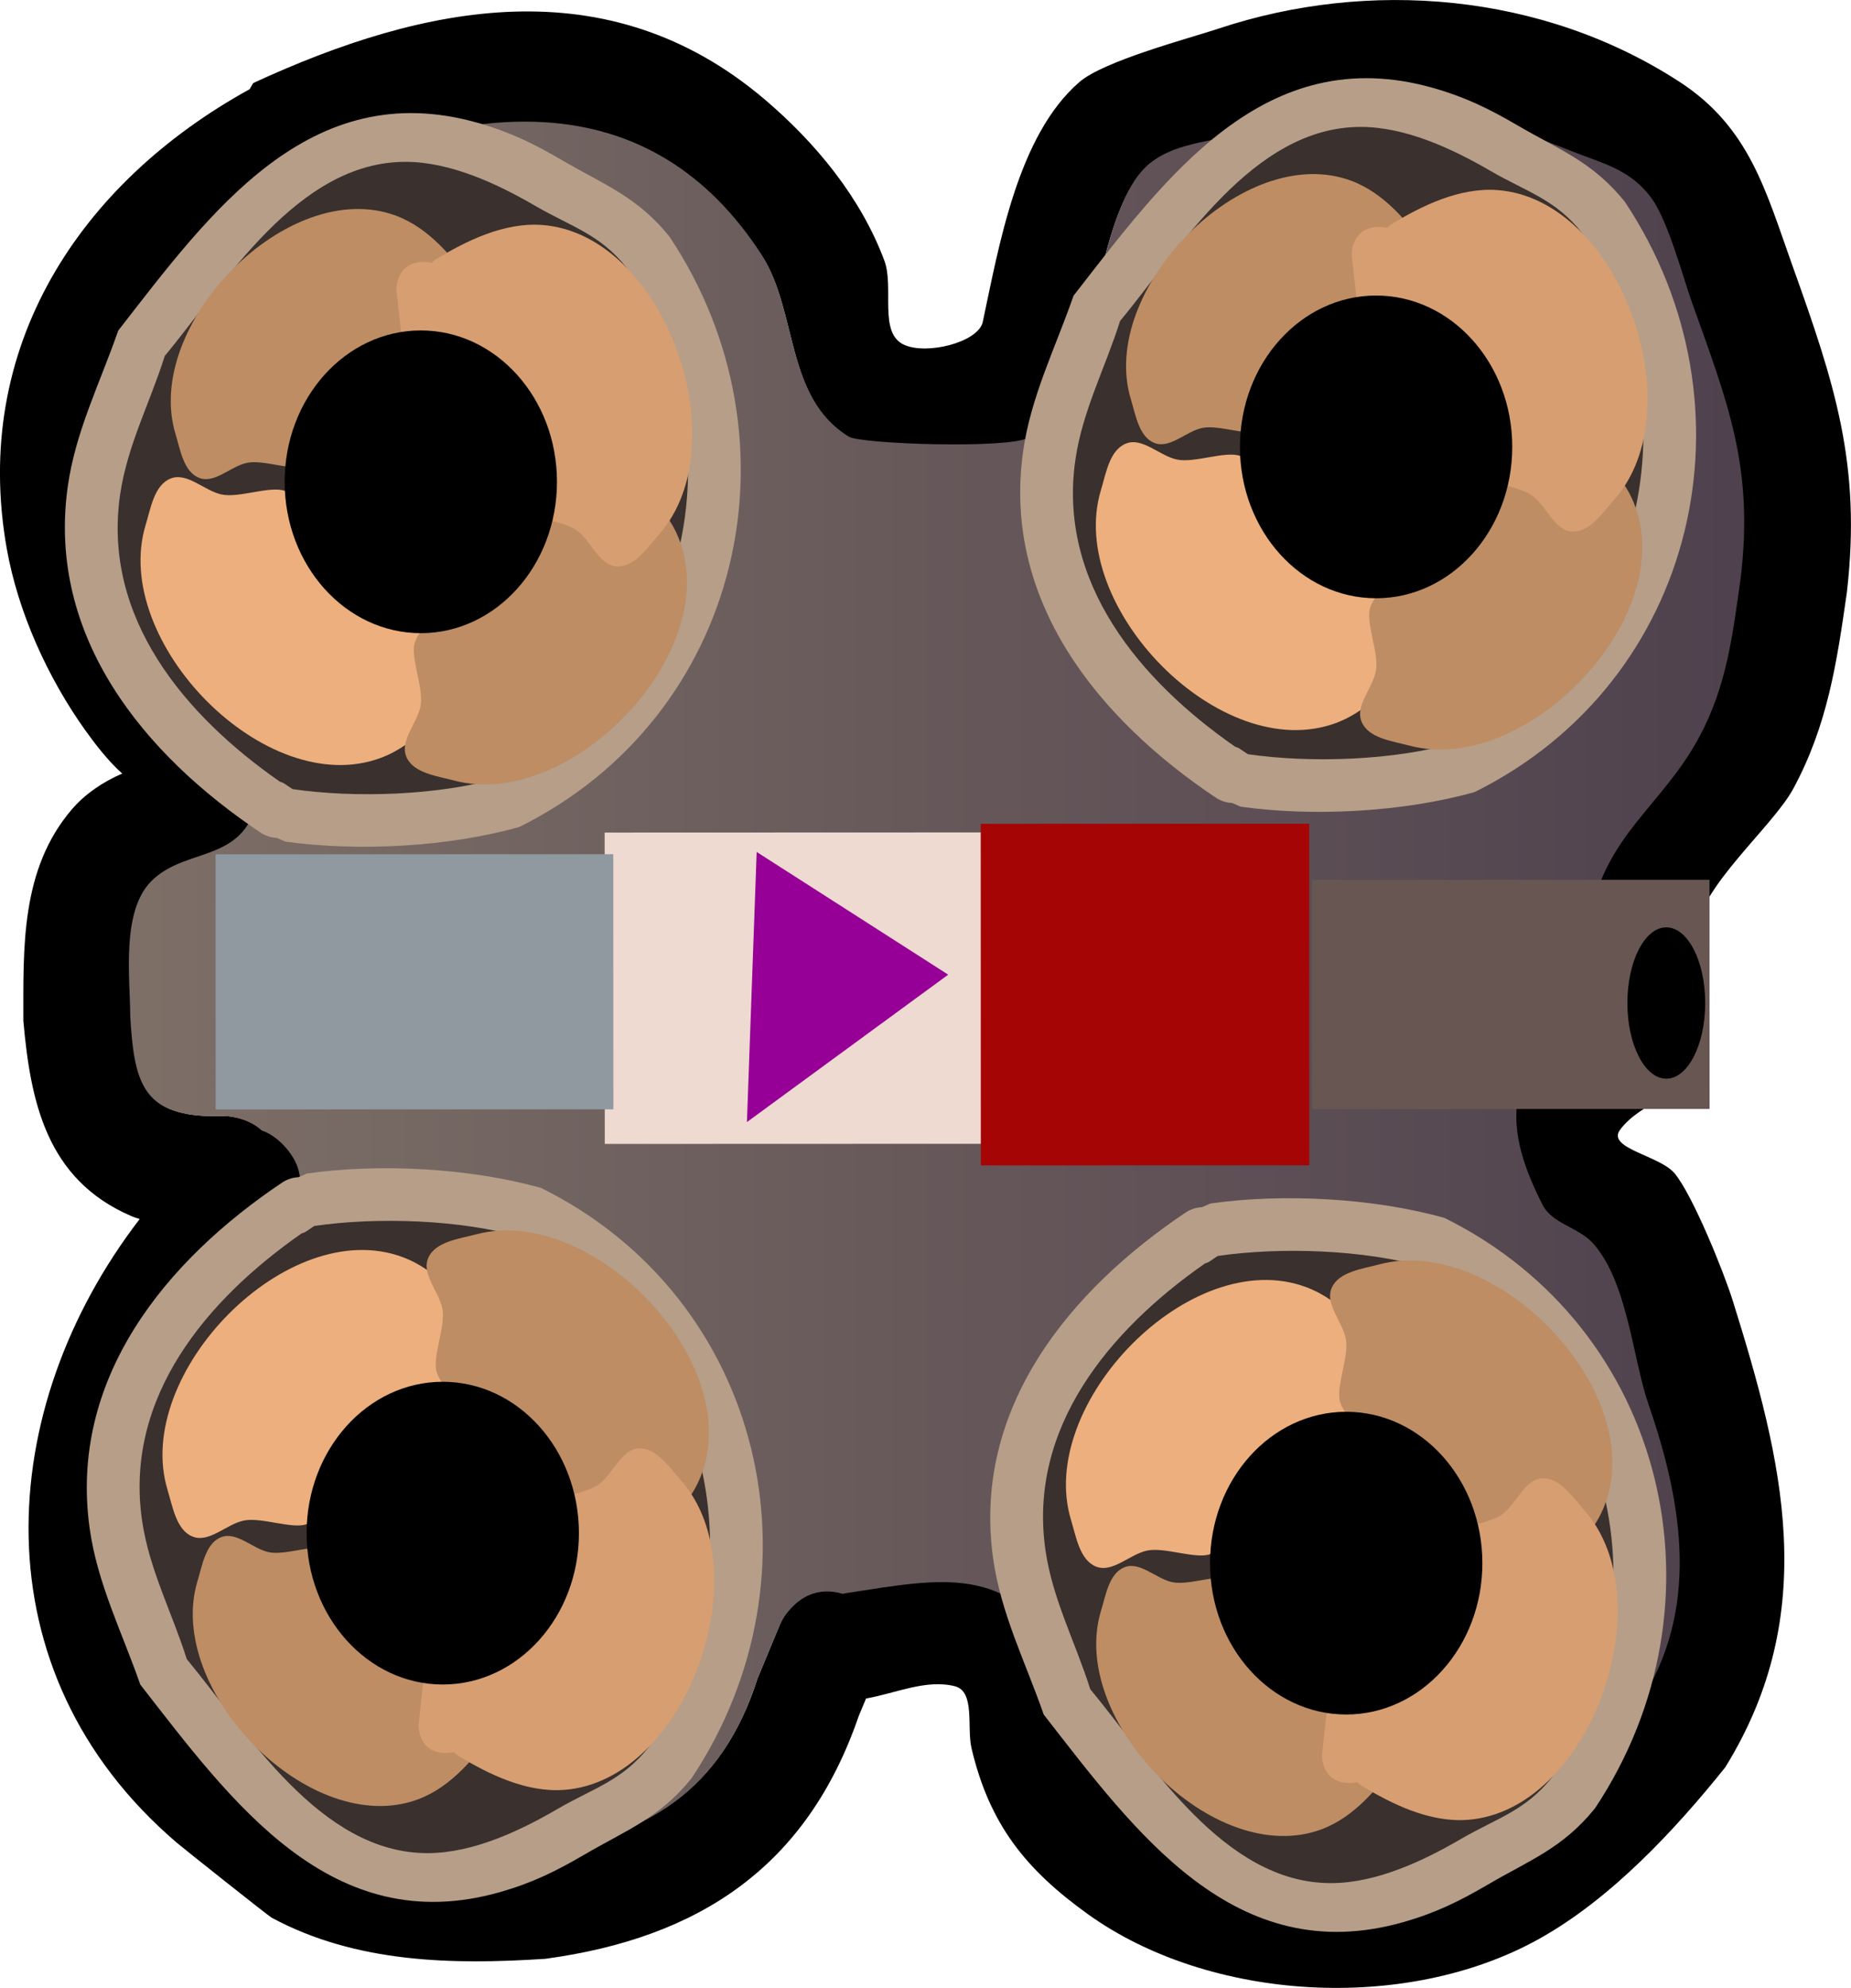 <svg version="1.1" xmlns="http://www.w3.org/2000/svg" xmlns:xlink="http://www.w3.org/1999/xlink" width="54.642" height="58.661" viewBox="0,0,54.642,58.661"><defs><linearGradient x1="215.896" y1="180.048" x2="264.164" y2="180.032" gradientUnits="userSpaceOnUse" id="color-1"><stop offset="0" stop-color="#7e7067"/><stop offset="1" stop-color="#4f414d"/></linearGradient></defs><g transform="translate(-212.67,-150.675)"><g data-paper-data="{&quot;isPaintingLayer&quot;:true}" fill-rule="nonzero" stroke-linejoin="miter" stroke-miterlimit="10" stroke-dasharray="" stroke-dashoffset="0" style="mix-blend-mode: normal"><path d="M216.539,186.557c-2.504,-1.08 -2.967,-3.38 -3.18,-5.76c0.002,-2.157 -0.085,-4.461 1.428,-6.234c0.395,-0.463 0.928,-0.817 1.491,-1.062c-0.411,-0.358 -0.844,-0.93 -1.094,-1.281c-1.105,-1.549 -1.98,-3.472 -2.315,-5.359c-1.053,-5.945 2.16,-10.793 7.169,-13.553l0.107,-0.182c5.037,-2.326 10.467,-3.455 15.103,0.486c1.501,1.276 2.835,2.893 3.529,4.755c0.298,0.799 -0.188,2.149 0.594,2.488c0.672,0.292 2.128,-0.071 2.304,-0.651c0.481,-2.239 1.029,-5.537 2.866,-7.113c0.729,-0.625 3.226,-1.281 4.093,-1.569c4.432,-1.475 9.565,-1.064 13.616,1.568c2.068,1.343 2.547,3.228 3.324,5.398c1.255,3.505 2.054,5.897 1.615,9.676c-0.297,2.074 -0.568,3.905 -1.578,5.78c-0.607,1.127 -2.76,2.897 -2.879,4.244c-0.112,1.274 0.63,2.664 0.117,3.836c-0.412,0.941 -1.742,1.163 -2.353,1.988c-0.41,0.553 1.175,0.759 1.612,1.291c0.538,0.653 1.446,2.901 1.709,3.74c1.491,4.758 2.609,9.218 -0.219,13.786c-1.495,1.864 -3.374,3.878 -5.491,5.059c-3.94,2.198 -9.739,1.845 -13.321,-0.727c-1.844,-1.324 -2.907,-2.657 -3.436,-4.895c-0.146,-0.617 0.117,-1.683 -0.499,-1.834c-0.855,-0.21 -1.744,0.213 -2.615,0.364l-0.219,0.525c-1.53,4.448 -4.713,6.54 -9.244,7.156c-2.734,0.179 -5.585,0.131 -8.082,-1.212c-0.1,-0.054 -2.629,-2.064 -2.808,-2.218c-5.891,-5.041 -5.392,-12.806 -1.089,-18.4c-0.087,-0.024 -0.173,-0.053 -0.256,-0.09zM217.601,159.009c-2.216,2.727 -2.065,7.196 -0.589,10.161c0.512,1.028 3.427,3.84 3.36,4.628c-0.21,2.482 -2.12,1.782 -3.215,2.901c-0.883,0.902 -0.612,2.867 -0.61,3.975c0.112,1.9 0.346,2.902 2.358,2.936l0.388,-0.005c0,0 0.661,-0 1.133,0.426c0.225,0.079 0.458,0.228 0.686,0.479c1.073,1.18 -0.107,2.253 -0.107,2.253c-5.685,5.142 -6.019,13.752 1.241,17.716c1.874,1.023 4.17,0.965 6.211,0.825c3.302,-0.433 5.521,-1.799 6.575,-5.099l0.644,-1.551c0.075,-0.192 0.186,-0.367 0.325,-0.514c0.291,-0.334 0.795,-0.682 1.554,-0.459c0.052,-0.012 0.105,-0.022 0.159,-0.03c2.688,-0.409 4.764,-0.902 6.378,1.916c0.864,1.509 0.106,2.834 1.474,4.149c2.7,2.595 7.641,3.32 10.98,1.392c1.697,-0.979 3.254,-2.618 4.459,-4.132c1.854,-2.794 1.312,-5.95 0.301,-8.878c-0.463,-1.339 -0.615,-3.585 -1.628,-4.73c-0.415,-0.469 -1.208,-0.58 -1.494,-1.137c-0.497,-0.969 -0.943,-2.119 -0.724,-3.185c0.23,-1.119 1.984,-1.329 2.494,-2.352c0.421,-0.843 -0.549,-1.869 -0.395,-2.799c0.424,-2.557 2.136,-3.398 3.243,-5.456c0.817,-1.52 0.987,-2.999 1.226,-4.685c0.389,-3.283 -0.36,-5.124 -1.454,-8.187c-0.223,-0.625 -0.684,-2.352 -1.172,-3.017c-0.631,-0.86 -1.432,-1.018 -2.395,-1.402c-3.361,-1.342 -5.926,-1.749 -9.357,-0.6c-1.014,0.339 -2.221,0.312 -3.052,0.985c-1.248,1.01 -1.629,4.463 -1.978,5.904c-0.532,0.729 -0.82,1.726 -1.596,2.186c-0.568,0.337 -4.93,0.189 -5.286,-0.027c-1.888,-1.147 -1.518,-3.731 -2.569,-5.358c-3.252,-5.034 -8.383,-4.526 -13.133,-2.461c-0.155,0.192 -0.373,0.359 -0.682,0.45c-1.328,0.726 -2.794,1.607 -3.751,2.784z" data-paper-data="{&quot;index&quot;:null}" fill="#000000" stroke="none" stroke-width="0.5" stroke-linecap="butt"/><path d="M221.333,156.2c0.309,-0.091 0.528,-0.259 0.683,-0.45c4.75,-2.065 9.893,-2.578 13.145,2.456c1.051,1.627 0.684,4.21 2.572,5.357c0.356,0.216 4.728,0.364 5.296,0.027c0.776,-0.46 1.066,-1.457 1.598,-2.186c0.35,-1.441 0.731,-4.894 1.979,-5.904c0.831,-0.673 2.041,-0.645 3.055,-0.984c3.432,-1.149 6.004,-0.737 9.365,0.604c0.963,0.384 1.765,0.544 2.397,1.404c0.488,0.665 0.951,2.395 1.174,3.019c1.094,3.064 1.848,4.911 1.458,8.194c-0.239,1.685 -0.407,3.169 -1.224,4.689c-1.107,2.058 -2.818,2.905 -3.242,5.462c-0.154,0.93 0.816,1.96 0.395,2.803c-0.51,1.022 -2.265,1.237 -2.495,2.356c-0.219,1.067 0.226,2.221 0.723,3.19c0.286,0.557 1.079,0.669 1.494,1.138c1.013,1.145 1.164,3.396 1.626,4.735c1.012,2.929 1.548,6.091 -0.306,8.885c-1.205,1.514 -2.767,3.157 -4.464,4.136c-3.338,1.927 -8.29,1.207 -10.99,-1.388c-1.368,-1.315 -0.611,-2.64 -1.475,-4.149c-1.614,-2.818 -3.701,-2.324 -6.388,-1.916c-0.054,0.007 -0.107,0.017 -0.159,0.03c-0.759,-0.223 -1.266,0.125 -1.557,0.459c-0.139,0.148 -0.25,0.322 -0.325,0.514l-0.645,1.55c-1.054,3.3 -3.278,4.665 -6.58,5.097c-2.041,0.14 -4.342,0.195 -6.216,-0.828c-7.261,-3.963 -6.937,-12.589 -1.253,-17.731c0,0 1.179,-1.077 0.106,-2.257c-0.228,-0.251 -0.461,-0.401 -0.686,-0.48c-0.471,-0.426 -1.133,-0.427 -1.133,-0.427l-0.388,0.005c-2.012,-0.035 -2.246,-1.041 -2.358,-2.941c-0.002,-1.108 -0.273,-3.078 0.61,-3.98c1.095,-1.119 3.006,-0.424 3.216,-2.906c0.067,-0.788 -2.847,-3.604 -3.359,-4.632c-1.476,-2.964 -1.621,-7.442 0.595,-10.169c0.956,-1.177 2.426,-2.061 3.754,-2.788z" data-paper-data="{&quot;noHover&quot;:false,&quot;origItem&quot;:[&quot;Path&quot;,{&quot;applyMatrix&quot;:true,&quot;segments&quot;:[[[383.61605,369.0228],[3.68903,2.99946],[-8.54595,-6.9485]],[[351.76657,367.16427],[9.29327,-4.62312],[-3.22252,1.6031]],[[337.25581,377.69278],[2.46902,0.21017],[-7.7788,-0.66214]],[[328.16705,367.61253],[3.50517,3.43341],[-2.82703,-2.76915]],[[315.70763,365.69586],[3.47194,-0.00541],[-5.95631,0.34954]],[[306.50102,373.08303],[0.11083,-6.30637],[0,0]],[306.51574,374.29955],[[305.18045,377.84951],[1.33529,-1.47645],[-0.24846,0.70598]],[[303.67911,379.99925],[0.78573,-0.7143],[-3.6997,3.36336]],[[296.61604,379.66291],[0,0],[-16.11307,-17.82502]],[[241.08219,383.53555],[12.43169,-22.75597],[-3.20859,5.87326]],[[238.49098,403.00257],[-0.43721,-6.39772],[1.35249,10.35263]],[[254.46902,423.61702],[-10.34481,-3.30645],[0,0]],[[259.32891,425.63845],[0,0],[0.60275,0.23464]],[[260.94065,426.65672],[-0.46298,-0.43545],[1.04609,0.91123]],[[262.37812,431.52959],[0.70081,-2.37962],[0.03908,0.16303]],[[262.47097,432.02756],[-0.02268,-0.1688],[1.27804,8.42577]],[[256.45779,452.01747],[8.8348,-5.05617],[-4.72964,2.70678]],[[243.45128,456.63508],[4.12332,-4.28733],[-8.13675,8.46042]],[[239.07508,491.05084],[-6.03823,-10.46712],[3.06849,5.31915]],[[252.02391,505.03229],[-4.74538,-3.77995],[8.75746,5.81333]],[[279.85447,505.9836],[-9.18142,3.16884],[4.19742,-1.44868]],[[294.68387,500.88445],[-3.59182,3.17513],[1.47011,-1.29956]],[[298.25079,496.20173],[-1.74604,0.89523],[3.03698,-1.55712]],[[308.23569,493.93617],[-3.34302,-0.68709],[3.50859,0.72112]],[[315.60503,501.75698],[-3.20409,-1.60126],[2.64201,1.32036]],[[324.37911,500.52106],[-2.91368,-0.48376],[8.01483,1.33071]],[[341.47783,510.69267],[-6.45041,-3.4716],[4.76283,2.56334]],[[356.16145,514.54141],[-5.28229,-0.75202],[10.29203,1.22398]],[[381.82729,509.99326],[-9.60429,3.42577],[1.95801,-0.69841]],[[391.28657,506.32159],[-2.08611,1.52981],[2.697,-1.9778]],[[395.68369,498.81697],[-1.20593,3.0174],[4.20989,-10.53369]],[[397.57423,469.48639],[3.5976,10.75789],[-1.06276,-3.17796]],[[394.48969,459.91845],[2.10778,2.60502],[-3.16587,-3.91272]],[[375.98356,453.71113],[4.51813,1.09736],[-2.28362,-1.66851]],[[369.13271,448.70559],[1.44102,2.43358],[-1.05424,-1.78039]],[[369.22316,432.13561],[-0.67784,1.11505],[3.59713,-5.91734]],[[386.02098,424.08787],[-5.10176,3.29356],[15.78356,-10.18944]],[[393.74976,382.92149],[6.46899,14.89291],[-0.60095,-0.48536]],[[392.34019,380.78312],[0.28383,0.96768],[-2.27519,-4.16492]]],&quot;closed&quot;:true}],&quot;index&quot;:null}" fill="url(#color-1)" stroke="none" stroke-width="0.5" stroke-linecap="butt"/><path d="M250.429,184.424l-19.906,0.007l-0.003,-9.188l19.906,-0.007z" data-paper-data="{&quot;index&quot;:null}" fill="#eedad1" stroke="none" stroke-width="0" stroke-linecap="butt"/><path d="M251.322,185.062l-9.698,0.003l-0.003,-10.081l9.698,-0.003z" data-paper-data="{&quot;index&quot;:null}" fill="#a50505" stroke="none" stroke-width="0" stroke-linecap="butt"/><path d="M235.241,176.262l4.978,3.188l-5.231,3.83z" data-paper-data="{&quot;index&quot;:null}" fill="#970096" stroke="#970096" stroke-width="0.5" stroke-linecap="round"/><path d="M263.137,183.399l-11.74,0.004l-0.002,-6.763l11.74,-0.004z" data-paper-data="{&quot;index&quot;:null}" fill="#675652" stroke="none" stroke-width="0" stroke-linecap="butt"/><path d="M261.859,178.04c0.634,-0 1.149,0.999 1.149,2.233c0,1.233 -0.513,2.233 -1.148,2.233c-0.634,0 -1.149,-0.999 -1.149,-2.233c-0,-1.233 0.513,-2.233 1.148,-2.233z" data-paper-data="{&quot;index&quot;:null}" fill="#000000" stroke="none" stroke-width="0" stroke-linecap="butt"/><path d="M230.777,183.41l-11.74,0.004l-0.003,-7.529l11.74,-0.004z" data-paper-data="{&quot;index&quot;:null}" fill="#8f999f" stroke="none" stroke-width="0" stroke-linecap="butt"/><g data-paper-data="{&quot;index&quot;:null}" stroke="none" stroke-linecap="butt"><path d="M221.583,187.103c-2.799,1.95 -5.222,4.81 -4.687,8.451c0.213,1.445 0.881,2.687 1.316,4.068c1.78,2.142 3.889,5.713 7.085,5.706c1.331,-0.003 2.704,-0.653 3.81,-1.297c1.064,-0.62 1.901,-0.826 2.691,-1.824c3.435,-5.146 1.877,-12.157 -3.734,-14.991c-1.796,-0.524 -4.249,-0.605 -6.106,-0.335l-0.266,0.179c0,0 -0.041,0.021 -0.109,0.042zM221.484,185.412l0.249,-0.109c2.153,-0.304 4.823,-0.16 6.91,0.427c6.587,3.261 8.454,11.389 4.444,17.418c-0.952,1.182 -1.922,1.527 -3.178,2.262c-0.833,0.487 -1.535,0.83 -2.474,1.098c-4.98,1.419 -7.916,-2.649 -10.624,-6.123c-0.536,-1.541 -1.266,-2.977 -1.494,-4.609c-0.619,-4.421 2.241,-7.905 5.703,-10.219c0,0 0.205,-0.137 0.463,-0.144z" fill="#b69e88" stroke-width="0.5"/><path d="M221.681,187.031l0.267,-0.179c1.857,-0.27 4.331,-0.189 6.127,0.334c5.611,2.834 7.183,9.896 3.747,15.043c-0.79,0.998 -1.636,1.211 -2.7,1.83c-1.106,0.645 -2.493,1.298 -3.824,1.3c-3.196,0.007 -5.334,-3.582 -7.114,-5.724c-0.435,-1.38 -1.107,-2.639 -1.319,-4.084c-0.535,-3.641 1.908,-6.528 4.707,-8.478c0.068,-0.021 0.109,-0.042 0.109,-0.042z" data-paper-data="{&quot;noHover&quot;:false,&quot;origItem&quot;:[&quot;Path&quot;,{&quot;applyMatrix&quot;:true,&quot;segments&quot;:[[[294.74768,383.07558],[0.0672,0.2124],[-6.11033,-8.77583]],[[268.2625,368.37538],[11.41306,-1.67428],[-4.53059,0.66463]],[[255.51046,372.4956],[4.32693,-1.36241],[-6.71623,5.57754]],[[237.61574,394.69955],[-0.01819,-10.01961],[0.00758,4.17341]],[[241.67802,406.64473],[-2.0194,-3.46793],[1.94194,3.3349]],[[247.39137,415.0815],[-3.12673,-2.47748],[16.1287,10.77453]],[[294.38581,403.39324],[-8.88952,17.58626],[1.64307,-5.62789]],[[295.44087,384.2531],[0.84585,5.82225],[0,0]],[294.87967,383.41758]],&quot;closed&quot;:true}]}" fill="#3a302d" stroke-width="0.5"/><path d="M227.053,190.138c0.079,0.014 0.164,0.042 0.255,0.088c0.713,0.356 0.357,1.07 0.357,1.07l-0.629,1.056c-1.74,0.38 -3.207,1.01 -4.337,2.438c-0.327,0.288 -0.57,0.717 -0.98,0.863c-0.429,0.152 -1.337,-0.216 -1.855,-0.107c-0.516,0.108 -1.02,0.668 -1.509,0.472c-0.482,-0.194 -0.586,-0.877 -0.738,-1.374c-1.041,-3.421 3.537,-8.14 6.939,-6.873c1.044,0.389 1.826,1.338 2.421,2.216c0,0 0.039,0.058 0.076,0.152z" fill="#ecaf7d" stroke-width="0.5"/><path d="M230.891,196.687c-0.017,0.079 -0.048,0.163 -0.096,0.252c-0.381,0.701 -1.081,0.32 -1.081,0.32l-1.034,-0.665c-0.321,-1.752 -0.9,-3.239 -2.289,-4.418c-0.276,-0.336 -0.698,-0.594 -0.829,-1.009c-0.138,-0.434 0.261,-1.329 0.171,-1.851c-0.09,-0.519 -0.633,-1.042 -0.42,-1.524c0.21,-0.476 0.896,-0.556 1.399,-0.69c3.454,-0.924 8.015,3.812 6.632,7.169c-0.424,1.03 -1.4,1.779 -2.297,2.345c0,0 -0.059,0.037 -0.154,0.071z" fill="#be8d64" stroke-width="0.5"/><path d="M227.284,201.69c-0.558,0.823 -1.291,1.715 -2.27,2.08c-3.191,1.191 -7.488,-3.233 -6.513,-6.442c0.142,-0.467 0.239,-1.108 0.691,-1.29c0.459,-0.185 0.932,0.34 1.416,0.441c0.486,0.101 1.338,-0.245 1.74,-0.102c0.385,0.136 0.613,0.539 0.92,0.809c1.062,1.339 2.438,1.929 4.07,2.285l0.591,0.99c0,0 0.335,0.669 -0.334,1.004c-0.085,0.043 -0.165,0.069 -0.239,0.082c-0.035,0.088 -0.071,0.142 -0.071,0.142z" data-paper-data="{&quot;index&quot;:null}" fill="#be8d64" stroke-width="0.5"/><path d="M226.062,202.379c-0.078,0.02 -0.167,0.03 -0.268,0.026c-0.797,-0.028 -0.769,-0.825 -0.769,-0.825l0.133,-1.222c1.424,-1.069 2.496,-2.252 2.931,-4.021c0.177,-0.397 0.22,-0.889 0.532,-1.192c0.327,-0.317 1.306,-0.36 1.732,-0.674c0.424,-0.313 0.65,-1.032 1.176,-1.056c0.519,-0.024 0.898,0.554 1.242,0.943c2.369,2.678 0.167,8.874 -3.454,9.135c-1.111,0.08 -2.217,-0.458 -3.123,-1.009c0,0 -0.059,-0.037 -0.132,-0.106z" fill="#d69e71" stroke-width="0.5"/><path d="M225.739,191.45c2.22,-0.001 4.02,1.998 4.021,4.465c0.001,2.467 -1.798,4.467 -4.018,4.468c-2.22,0.001 -4.02,-1.998 -4.021,-4.465c-0.001,-2.467 1.798,-4.467 4.018,-4.468z" fill="#000000" stroke-width="0"/></g><g data-paper-data="{&quot;index&quot;:null}" stroke="none" stroke-linecap="butt"><path d="M221.05,173.751l0.267,0.179c1.857,0.269 4.311,0.186 6.106,-0.339c5.609,-2.838 7.163,-9.849 3.724,-14.993c-0.791,-0.997 -1.628,-1.203 -2.692,-1.822c-1.107,-0.644 -2.48,-1.293 -3.811,-1.295c-3.196,-0.005 -5.303,3.568 -7.081,5.711c-0.434,1.381 -1.102,2.623 -1.313,4.069c-0.533,3.641 1.892,6.499 4.692,8.448c0.068,0.021 0.109,0.042 0.109,0.042zM220.379,175.256c-3.463,-2.311 -6.326,-5.794 -5.71,-10.215c0.227,-1.632 0.956,-3.068 1.491,-4.61c2.706,-3.476 5.638,-7.546 10.619,-6.13c0.939,0.267 1.641,0.609 2.475,1.096c1.256,0.734 2.226,1.078 3.179,2.26c4.014,6.026 2.153,14.156 -4.432,17.421c-2.086,0.588 -4.756,0.734 -6.91,0.431l-0.249,-0.109c-0.258,-0.007 -0.463,-0.144 -0.463,-0.144z" fill="#b69e88" stroke-width="0.5"/><path d="M220.929,173.739c-2.8,-1.948 -5.245,-4.834 -4.712,-8.475c0.212,-1.445 0.882,-2.704 1.317,-4.085c1.779,-2.143 3.914,-5.733 7.11,-5.728c1.331,0.002 2.718,0.654 3.825,1.298c1.064,0.619 1.911,0.831 2.701,1.829c3.439,5.144 1.872,12.208 -3.737,15.045c-1.795,0.525 -4.269,0.608 -6.126,0.338l-0.268,-0.179c0,0 -0.042,-0.021 -0.109,-0.042z" data-paper-data="{&quot;noHover&quot;:false,&quot;origItem&quot;:[&quot;Path&quot;,{&quot;applyMatrix&quot;:true,&quot;segments&quot;:[[[294.74768,383.07558],[0.0672,0.2124],[-6.11033,-8.77583]],[[268.2625,368.37538],[11.41306,-1.67428],[-4.53059,0.66463]],[[255.51046,372.4956],[4.32693,-1.36241],[-6.71623,5.57754]],[[237.61574,394.69955],[-0.01819,-10.01961],[0.00758,4.17341]],[[241.67802,406.64473],[-2.0194,-3.46793],[1.94194,3.3349]],[[247.39137,415.0815],[-3.12673,-2.47748],[16.1287,10.77453]],[[294.38581,403.39324],[-8.88952,17.58626],[1.64307,-5.62789]],[[295.44087,384.2531],[0.84585,5.82225],[0,0]],[294.87967,383.41758]],&quot;closed&quot;:true}]}" fill="#3a302d" stroke-width="0.5"/><path d="M226.332,170.822c-0.595,0.878 -1.376,1.828 -2.42,2.217c-3.402,1.27 -7.983,-3.446 -6.944,-6.868c0.151,-0.498 0.254,-1.181 0.737,-1.375c0.489,-0.197 0.994,0.363 1.509,0.471c0.518,0.108 1.426,-0.261 1.855,-0.109c0.41,0.145 0.654,0.575 0.98,0.862c1.132,1.427 2.599,2.056 4.339,2.436l0.63,1.056c0,0 0.357,0.713 -0.356,1.07c-0.091,0.045 -0.176,0.073 -0.255,0.088c-0.037,0.093 -0.076,0.152 -0.076,0.152z" fill="#ecaf7d" stroke-width="0.5"/><path d="M230.396,164.189c0.898,0.565 1.874,1.313 2.299,2.343c1.385,3.356 -3.172,8.096 -6.627,7.174c-0.502,-0.134 -1.189,-0.214 -1.399,-0.69c-0.213,-0.482 0.329,-1.005 0.419,-1.525c0.09,-0.521 -0.309,-1.416 -0.172,-1.851c0.131,-0.415 0.552,-0.673 0.829,-1.009c1.388,-1.18 1.967,-2.668 2.286,-4.419l1.034,-0.666c0,0 0.701,-0.381 1.082,0.32c0.048,0.089 0.079,0.173 0.097,0.252c0.095,0.034 0.154,0.071 0.154,0.071z" fill="#be8d64" stroke-width="0.5"/><path d="M226.703,159.26c0.074,0.013 0.154,0.04 0.239,0.082c0.669,0.334 0.335,1.004 0.335,1.004l-0.59,0.991c-1.632,0.357 -3.008,0.948 -4.068,2.287c-0.306,0.27 -0.534,0.673 -0.919,0.81c-0.403,0.143 -1.255,-0.202 -1.74,-0.101c-0.484,0.101 -0.957,0.627 -1.416,0.442c-0.453,-0.182 -0.55,-0.823 -0.692,-1.289c-0.977,-3.209 3.318,-7.635 6.509,-6.446c0.979,0.365 1.713,1.255 2.271,2.078c0,0 0.036,0.055 0.072,0.142z" data-paper-data="{&quot;index&quot;:null}" fill="#be8d64" stroke-width="0.5"/><path d="M225.542,158.324c0.906,-0.551 2.012,-1.09 3.123,-1.011c3.622,0.259 5.828,6.453 3.46,9.133c-0.344,0.39 -0.722,0.968 -1.242,0.944c-0.526,-0.024 -0.753,-0.743 -1.177,-1.055c-0.426,-0.314 -1.405,-0.356 -1.733,-0.673c-0.313,-0.303 -0.355,-0.795 -0.533,-1.192c-0.436,-1.769 -1.509,-2.951 -2.934,-4.019l-0.134,-1.222c0,0 -0.028,-0.797 0.769,-0.825c0.101,-0.004 0.19,0.006 0.268,0.026c0.073,-0.069 0.132,-0.106 0.132,-0.106z" fill="#d69e71" stroke-width="0.5"/><path d="M221.073,164.894c-0.001,-2.467 1.798,-4.467 4.018,-4.468c2.22,-0.001 4.02,1.998 4.021,4.465c0.001,2.467 -1.798,4.467 -4.018,4.468c-2.22,0.001 -4.02,-1.998 -4.021,-4.465z" fill="#000000" stroke-width="0"/></g><g data-paper-data="{&quot;index&quot;:null}" stroke="none" stroke-linecap="butt"><path d="M249.25,172.721l0.267,0.179c1.857,0.269 4.311,0.186 6.106,-0.339c5.609,-2.838 7.163,-9.849 3.724,-14.993c-0.791,-0.997 -1.628,-1.203 -2.692,-1.822c-1.107,-0.644 -2.48,-1.293 -3.811,-1.295c-3.196,-0.005 -5.303,3.568 -7.081,5.711c-0.434,1.381 -1.102,2.623 -1.313,4.069c-0.533,3.641 1.892,6.499 4.692,8.448c0.068,0.021 0.109,0.042 0.109,0.042zM248.58,174.226c-3.463,-2.311 -6.326,-5.794 -5.71,-10.215c0.227,-1.632 0.956,-3.068 1.491,-4.61c2.706,-3.476 5.638,-7.546 10.619,-6.13c0.939,0.267 1.641,0.609 2.475,1.096c1.256,0.734 2.226,1.078 3.179,2.26c4.014,6.026 2.153,14.156 -4.432,17.421c-2.086,0.588 -4.756,0.734 -6.91,0.431l-0.249,-0.109c-0.258,-0.007 -0.463,-0.144 -0.463,-0.144z" fill="#b69e88" stroke-width="0.5"/><path d="M249.129,172.708c-2.8,-1.948 -5.245,-4.834 -4.712,-8.475c0.212,-1.445 0.882,-2.704 1.317,-4.085c1.779,-2.143 3.914,-5.733 7.11,-5.728c1.331,0.002 2.718,0.654 3.825,1.298c1.064,0.619 1.911,0.831 2.701,1.829c3.439,5.144 1.872,12.208 -3.737,15.045c-1.795,0.525 -4.269,0.608 -6.126,0.338l-0.268,-0.179c0,0 -0.042,-0.021 -0.109,-0.042z" data-paper-data="{&quot;noHover&quot;:false,&quot;origItem&quot;:[&quot;Path&quot;,{&quot;applyMatrix&quot;:true,&quot;segments&quot;:[[[294.74768,383.07558],[0.0672,0.2124],[-6.11033,-8.77583]],[[268.2625,368.37538],[11.41306,-1.67428],[-4.53059,0.66463]],[[255.51046,372.4956],[4.32693,-1.36241],[-6.71623,5.57754]],[[237.61574,394.69955],[-0.01819,-10.01961],[0.00758,4.17341]],[[241.67802,406.64473],[-2.0194,-3.46793],[1.94194,3.3349]],[[247.39137,415.0815],[-3.12673,-2.47748],[16.1287,10.77453]],[[294.38581,403.39324],[-8.88952,17.58626],[1.64307,-5.62789]],[[295.44087,384.2531],[0.84585,5.82225],[0,0]],[294.87967,383.41758]],&quot;closed&quot;:true}]}" fill="#3a302d" stroke-width="0.5"/><path d="M254.533,169.791c-0.595,0.878 -1.376,1.828 -2.42,2.217c-3.402,1.27 -7.983,-3.446 -6.944,-6.868c0.151,-0.498 0.254,-1.181 0.737,-1.375c0.489,-0.197 0.994,0.363 1.509,0.471c0.518,0.108 1.426,-0.261 1.855,-0.109c0.41,0.145 0.654,0.575 0.98,0.862c1.132,1.427 2.599,2.056 4.339,2.436l0.63,1.056c0,0 0.357,0.713 -0.356,1.07c-0.091,0.045 -0.176,0.073 -0.255,0.088c-0.037,0.093 -0.076,0.152 -0.076,0.152z" fill="#ecaf7d" stroke-width="0.5"/><path d="M258.597,163.159c0.898,0.565 1.874,1.313 2.299,2.343c1.385,3.356 -3.172,8.096 -6.627,7.174c-0.502,-0.134 -1.189,-0.214 -1.399,-0.69c-0.213,-0.482 0.329,-1.005 0.419,-1.525c0.09,-0.521 -0.309,-1.416 -0.172,-1.851c0.131,-0.415 0.552,-0.673 0.829,-1.009c1.388,-1.18 1.967,-2.668 2.286,-4.419l1.034,-0.666c0,0 0.701,-0.381 1.082,0.32c0.048,0.089 0.079,0.173 0.097,0.252c0.095,0.034 0.154,0.071 0.154,0.071z" fill="#be8d64" stroke-width="0.5"/><path d="M254.904,158.23c0.074,0.013 0.154,0.04 0.239,0.082c0.669,0.334 0.335,1.004 0.335,1.004l-0.59,0.991c-1.632,0.357 -3.008,0.948 -4.068,2.287c-0.306,0.27 -0.534,0.673 -0.919,0.81c-0.403,0.143 -1.255,-0.202 -1.74,-0.101c-0.484,0.101 -0.957,0.627 -1.416,0.442c-0.453,-0.182 -0.55,-0.823 -0.692,-1.289c-0.977,-3.209 3.318,-7.635 6.509,-6.446c0.979,0.365 1.713,1.255 2.271,2.078c0,0 0.036,0.055 0.072,0.142z" data-paper-data="{&quot;index&quot;:null}" fill="#be8d64" stroke-width="0.5"/><path d="M253.742,157.294c0.906,-0.551 2.012,-1.09 3.123,-1.011c3.622,0.259 5.828,6.453 3.46,9.133c-0.344,0.39 -0.722,0.968 -1.242,0.944c-0.526,-0.024 -0.753,-0.743 -1.177,-1.055c-0.426,-0.314 -1.405,-0.356 -1.733,-0.673c-0.313,-0.303 -0.355,-0.795 -0.533,-1.192c-0.436,-1.769 -1.509,-2.951 -2.934,-4.019l-0.134,-1.222c0,0 -0.028,-0.797 0.769,-0.825c0.101,-0.004 0.19,0.006 0.268,0.026c0.073,-0.069 0.132,-0.106 0.132,-0.106z" fill="#d69e71" stroke-width="0.5"/><path d="M249.273,163.864c-0.001,-2.467 1.798,-4.467 4.018,-4.468c2.22,-0.001 4.02,1.998 4.021,4.465c0.001,2.467 -1.798,4.467 -4.018,4.468c-2.22,0.001 -4.02,-1.998 -4.021,-4.465z" fill="#000000" stroke-width="0"/></g><g data-paper-data="{&quot;index&quot;:null}" stroke="none" stroke-linecap="butt"><path d="M248.253,187.987c-2.799,1.95 -5.222,4.81 -4.687,8.451c0.213,1.445 0.881,2.687 1.316,4.068c1.78,2.142 3.889,5.713 7.085,5.706c1.331,-0.003 2.704,-0.653 3.81,-1.297c1.064,-0.62 1.901,-0.826 2.691,-1.824c3.435,-5.146 1.877,-12.157 -3.734,-14.991c-1.796,-0.524 -4.249,-0.605 -6.106,-0.335l-0.266,0.179c0,0 -0.041,0.021 -0.109,0.042zM248.154,186.297l0.249,-0.109c2.153,-0.304 4.823,-0.16 6.91,0.427c6.587,3.261 8.454,11.389 4.444,17.418c-0.952,1.182 -1.922,1.527 -3.178,2.262c-0.833,0.487 -1.535,0.83 -2.474,1.098c-4.98,1.419 -7.916,-2.649 -10.624,-6.123c-0.536,-1.541 -1.266,-2.977 -1.494,-4.609c-0.619,-4.421 2.241,-7.905 5.703,-10.219c0,0 0.205,-0.137 0.463,-0.144z" fill="#b69e88" stroke-width="0.5"/><path d="M248.351,187.916l0.267,-0.179c1.857,-0.27 4.331,-0.189 6.127,0.334c5.611,2.834 7.183,9.896 3.747,15.043c-0.79,0.998 -1.636,1.211 -2.7,1.83c-1.106,0.645 -2.493,1.298 -3.824,1.3c-3.196,0.007 -5.334,-3.582 -7.114,-5.724c-0.435,-1.38 -1.107,-2.639 -1.319,-4.084c-0.535,-3.641 1.908,-6.528 4.707,-8.478c0.068,-0.021 0.109,-0.042 0.109,-0.042z" data-paper-data="{&quot;noHover&quot;:false,&quot;origItem&quot;:[&quot;Path&quot;,{&quot;applyMatrix&quot;:true,&quot;segments&quot;:[[[294.74768,383.07558],[0.0672,0.2124],[-6.11033,-8.77583]],[[268.2625,368.37538],[11.41306,-1.67428],[-4.53059,0.66463]],[[255.51046,372.4956],[4.32693,-1.36241],[-6.71623,5.57754]],[[237.61574,394.69955],[-0.01819,-10.01961],[0.00758,4.17341]],[[241.67802,406.64473],[-2.0194,-3.46793],[1.94194,3.3349]],[[247.39137,415.0815],[-3.12673,-2.47748],[16.1287,10.77453]],[[294.38581,403.39324],[-8.88952,17.58626],[1.64307,-5.62789]],[[295.44087,384.2531],[0.84585,5.82225],[0,0]],[294.87967,383.41758]],&quot;closed&quot;:true}]}" fill="#3a302d" stroke-width="0.5"/><path d="M253.723,191.023c0.079,0.014 0.164,0.042 0.255,0.088c0.713,0.356 0.357,1.07 0.357,1.07l-0.629,1.056c-1.74,0.38 -3.207,1.01 -4.337,2.438c-0.327,0.288 -0.57,0.717 -0.98,0.863c-0.429,0.152 -1.337,-0.216 -1.855,-0.107c-0.516,0.108 -1.02,0.668 -1.509,0.472c-0.482,-0.194 -0.586,-0.877 -0.738,-1.374c-1.041,-3.421 3.537,-8.14 6.939,-6.873c1.044,0.389 1.826,1.338 2.421,2.216c0,0 0.039,0.058 0.076,0.152z" fill="#ecaf7d" stroke-width="0.5"/><path d="M257.561,197.572c-0.017,0.079 -0.048,0.163 -0.096,0.252c-0.381,0.701 -1.081,0.32 -1.081,0.32l-1.034,-0.665c-0.321,-1.752 -0.9,-3.239 -2.289,-4.418c-0.276,-0.336 -0.698,-0.594 -0.829,-1.009c-0.138,-0.434 0.261,-1.329 0.171,-1.851c-0.09,-0.519 -0.633,-1.042 -0.42,-1.524c0.21,-0.476 0.896,-0.556 1.399,-0.69c3.454,-0.924 8.015,3.812 6.632,7.169c-0.424,1.03 -1.4,1.779 -2.297,2.345c0,0 -0.059,0.037 -0.154,0.071z" fill="#be8d64" stroke-width="0.5"/><path d="M253.954,202.575c-0.558,0.823 -1.291,1.715 -2.27,2.08c-3.191,1.191 -7.488,-3.233 -6.513,-6.442c0.142,-0.467 0.239,-1.108 0.691,-1.29c0.459,-0.185 0.932,0.34 1.416,0.441c0.486,0.101 1.338,-0.245 1.74,-0.102c0.385,0.136 0.613,0.539 0.92,0.809c1.062,1.339 2.438,1.929 4.07,2.285l0.591,0.99c0,0 0.335,0.669 -0.334,1.004c-0.085,0.043 -0.165,0.069 -0.239,0.082c-0.035,0.088 -0.071,0.142 -0.071,0.142z" data-paper-data="{&quot;index&quot;:null}" fill="#be8d64" stroke-width="0.5"/><path d="M252.732,203.263c-0.078,0.02 -0.167,0.03 -0.268,0.026c-0.797,-0.028 -0.769,-0.825 -0.769,-0.825l0.133,-1.222c1.424,-1.069 2.496,-2.252 2.931,-4.021c0.177,-0.397 0.22,-0.889 0.532,-1.192c0.327,-0.317 1.306,-0.36 1.732,-0.674c0.424,-0.313 0.65,-1.032 1.176,-1.056c0.519,-0.024 0.898,0.554 1.242,0.943c2.369,2.678 0.167,8.874 -3.454,9.135c-1.111,0.08 -2.217,-0.458 -3.123,-1.009c0,0 -0.059,-0.037 -0.132,-0.106z" fill="#d69e71" stroke-width="0.5"/><path d="M252.409,192.335c2.22,-0.001 4.02,1.998 4.021,4.465c0.001,2.467 -1.798,4.467 -4.018,4.468c-2.22,0.001 -4.02,-1.998 -4.021,-4.465c-0.001,-2.467 1.798,-4.467 4.018,-4.468z" fill="#000000" stroke-width="0"/></g></g></g></svg>